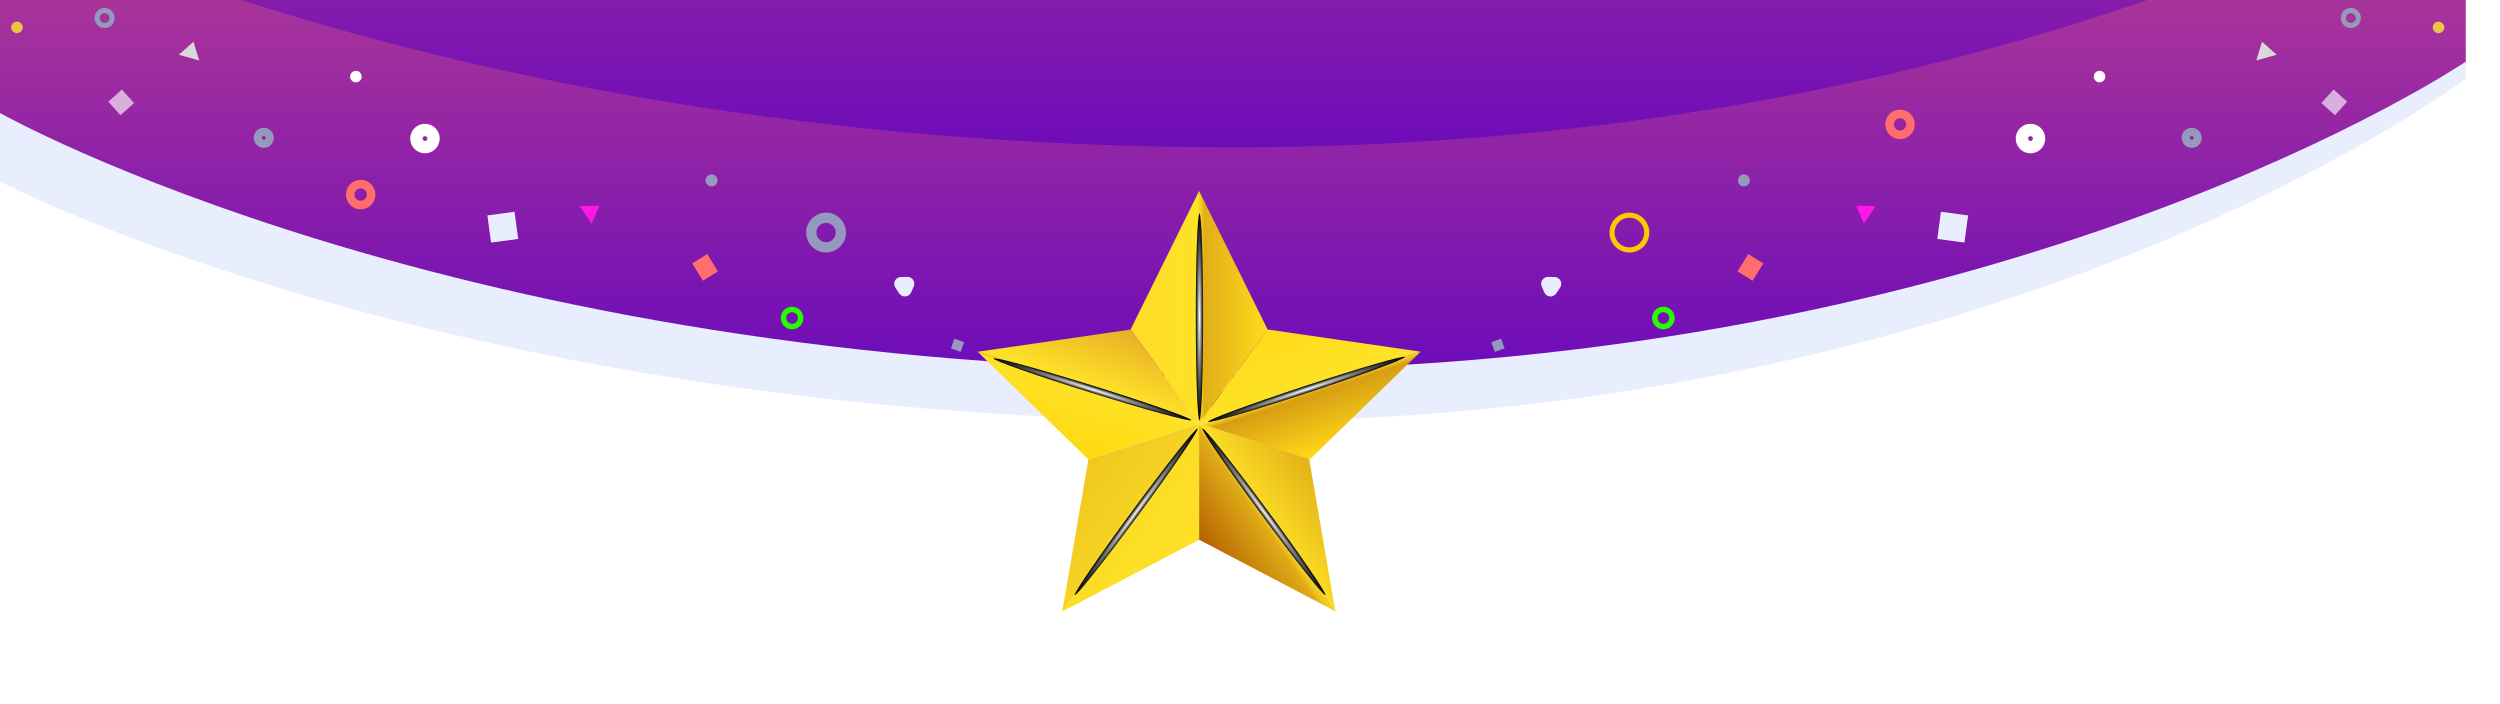 <svg width="1460" height="411" viewBox="0 0 1460 411" fill="none" xmlns="http://www.w3.org/2000/svg">
<path d="M0 -302H1440V46C1440 46 1174.5 246 720 246C265.5 246 0 106 0 106V-302Z" fill="#E8EEFE"/>
<path d="M0 -2H1440V36C1440 36 1174.5 216 720 216C265.5 216 0 66 0 66V-2Z" fill="url(#paint0_linear_321_1746)"/>
<path d="M-18 -442H1460V-94C1460 -94 1187.49 86 721 86C254.506 86 -18 -64 -18 -64V-442Z" fill="url(#paint1_linear_321_1746)"/>
<circle cx="248.181" cy="80.916" r="5" transform="rotate(15.732 248.181 80.916)" stroke="white" stroke-width="7.23"/>
<path d="M490.752 138.157C489.458 142.753 484.683 145.429 480.087 144.134C475.491 142.84 472.815 138.065 474.109 133.469C475.404 128.873 480.179 126.197 484.775 127.491C489.371 128.786 492.047 133.561 490.752 138.157Z" stroke="#9599BD" stroke-width="6"/>
<circle cx="210.628" cy="113.628" r="6.115" transform="rotate(15.732 210.628 113.628)" stroke="#FF6D6D" stroke-width="5"/>
<circle cx="462.576" cy="185.718" r="5" transform="rotate(15.732 462.576 185.718)" stroke="#24FF00" stroke-width="3.197"/>
<circle cx="154.04" cy="80.487" r="3.5" transform="rotate(15.732 154.04 80.487)" stroke="#9599BD" stroke-width="4.731"/>
<circle cx="61.096" cy="10.521" r="4.365" transform="rotate(15.732 61.096 10.521)" stroke="#9599BD" stroke-width="3"/>
<rect x="71.187" y="52.274" width="10.631" height="10.631" transform="rotate(48.19 71.187 52.274)" fill="white" fill-opacity="0.63"/>
<rect x="300.482" y="123.672" width="15.993" height="15.993" transform="rotate(82.291 300.482 123.672)" fill="#E8EEFE"/>
<rect x="557.382" y="197.767" width="6.044" height="6.044" transform="rotate(19.799 557.382 197.767)" fill="#9599BD"/>
<rect x="413" y="148.37" width="11.903" height="10.349" transform="rotate(58.135 413 148.37)" fill="#FF6D6D"/>
<path d="M112.989 24.377L116.339 35.318L104.421 31.961L112.989 24.377Z" fill="#D9D9D9"/>
<path d="M350.001 120.142L345.449 130.64L338.561 120.351L350.001 120.142Z" fill="#FF16E8"/>
<path d="M207.789 41.347C210.247 41.302 211.929 43.813 210.951 46.069V46.069C209.887 48.522 206.531 48.826 205.043 46.604V46.604C203.556 44.383 205.116 41.395 207.789 41.347V41.347Z" fill="white"/>
<path d="M9.836 12.627C12.294 12.582 13.975 15.094 12.997 17.349V17.349C11.934 19.802 8.577 20.106 7.09 17.884V17.884C5.603 15.663 7.163 12.676 9.836 12.627V12.627Z" fill="#FFEA31" fill-opacity="0.8"/>
<path d="M529.892 161.699C532.803 161.646 534.793 164.62 533.635 167.29L532.144 170.73C530.884 173.634 526.911 173.994 525.15 171.364L522.893 167.992C521.132 165.362 522.979 161.826 526.144 161.768L529.892 161.699Z" fill="#E8EEFE"/>
<path d="M412.381 103.81C413.488 101.5 416.614 101.107 418.258 103.073V103.073C420.045 105.211 418.759 108.479 415.994 108.826V108.826C413.229 109.173 411.176 106.323 412.381 103.81V103.81Z" fill="#9599BD"/>
<circle cx="8.615" cy="8.615" r="5" transform="matrix(-0.963 0.271 0.271 0.963 1191.77 70.288)" stroke="white" stroke-width="7.23"/>
<path d="M941.802 138.564C943.321 143.957 948.925 147.097 954.318 145.578C959.712 144.059 962.852 138.455 961.333 133.062C959.814 127.669 954.21 124.528 948.817 126.048C943.424 127.567 940.283 133.17 941.802 138.564Z" stroke="#FFC700" stroke-width="3"/>
<circle cx="8.615" cy="8.615" r="6.115" transform="matrix(-0.963 0.271 0.271 0.963 1115.58 62)" stroke="#FF6D6D" stroke-width="5"/>
<circle cx="6.599" cy="6.599" r="5" transform="matrix(-0.963 0.271 0.271 0.963 975.985 177.578)" stroke="#24FF00" stroke-width="3.197"/>
<circle cx="5.865" cy="5.865" r="3.5" transform="matrix(-0.963 0.271 0.271 0.963 1284.01 73.251)" stroke="#9599BD" stroke-width="4.731"/>
<circle cx="5.865" cy="5.865" r="4.365" transform="matrix(-0.963 0.271 0.271 0.963 1376.96 3.285)" stroke="#9599BD" stroke-width="3"/>
<rect width="10.631" height="10.631" transform="matrix(-0.667 0.745 0.745 0.667 1362.81 52.274)" fill="white" fill-opacity="0.63"/>
<rect width="15.993" height="15.993" transform="matrix(-0.134 0.991 0.991 0.134 1133.52 123.672)" fill="#E8EEFE"/>
<rect width="6.044" height="6.044" transform="matrix(-0.941 0.339 0.339 0.941 876.616 197.767)" fill="#9599BD"/>
<rect width="11.903" height="10.349" transform="matrix(-0.528 0.849 0.849 0.528 1021 148.37)" fill="#FF6D6D"/>
<path d="M1321.01 24.377L1317.66 35.318L1329.58 31.961L1321.01 24.377Z" fill="#D9D9D9"/>
<path d="M1084 120.142L1088.55 130.64L1095.44 120.351L1084 120.142Z" fill="#FF16E8"/>
<path d="M1226.21 41.347C1223.75 41.302 1222.07 43.813 1223.05 46.069V46.069C1224.11 48.522 1227.47 48.826 1228.95 46.604V46.604C1230.44 44.383 1228.88 41.395 1226.21 41.347V41.347Z" fill="white"/>
<path d="M1424.16 12.627C1421.7 12.582 1420.02 15.094 1421 17.349V17.349C1422.06 19.802 1425.42 20.106 1426.91 17.884V17.884C1428.4 15.663 1426.84 12.676 1424.16 12.627V12.627Z" fill="#FFEA31" fill-opacity="0.8"/>
<path d="M904.106 161.699C901.196 161.646 899.205 164.62 900.363 167.29L901.855 170.73C903.114 173.634 907.088 173.994 908.848 171.364L911.105 167.992C912.866 165.362 911.019 161.826 907.855 161.768L904.106 161.699Z" fill="#E8EEFE"/>
<path d="M1021.62 103.81C1020.51 101.5 1017.38 101.107 1015.74 103.073V103.073C1013.95 105.211 1015.24 108.479 1018 108.826V108.826C1020.77 109.173 1022.82 106.323 1021.62 103.81V103.81Z" fill="#9599BD"/>
<g filter="url(#filter0_d_321_1746)">
<path d="M649.751 209.356C649.751 207.983 650.143 206.914 650.928 206.148C651.732 205.383 652.841 205.001 654.253 205.001H659.491C662.414 205.001 664.621 205.57 666.112 206.708C667.603 207.845 668.349 209.542 668.349 211.798C668.349 213.898 667.721 215.536 666.465 216.713C665.229 217.89 663.562 218.478 661.463 218.478L665.936 222.922C666.289 223.275 666.465 223.677 666.465 224.128C666.465 224.599 666.259 225.011 665.847 225.364C665.416 225.698 664.994 225.864 664.582 225.864C664.013 225.864 663.493 225.609 663.022 225.099L656.666 218.596H653.665V224.128C653.665 224.678 653.478 225.109 653.106 225.423C652.733 225.737 652.262 225.894 651.693 225.894C651.105 225.894 650.634 225.737 650.281 225.423C649.928 225.109 649.751 224.678 649.751 224.128V209.356ZM659.374 215.565C660.668 215.565 661.679 215.438 662.404 215.183C663.13 214.927 663.64 214.535 663.935 214.005C664.249 213.456 664.405 212.72 664.405 211.798C664.405 210.464 663.994 209.503 663.17 208.915C662.365 208.326 661.1 208.032 659.374 208.032H654.93C654.538 208.032 654.224 208.159 653.988 208.414C653.773 208.669 653.665 209.023 653.665 209.474V215.565H659.374ZM676.07 225.6C674.579 225.6 673.421 225.207 672.597 224.423C671.773 223.638 671.361 222.539 671.361 221.127V209.356C671.361 207.983 671.754 206.914 672.538 206.148C673.343 205.383 674.451 205.001 675.864 205.001H685.015C685.604 205.001 686.055 205.138 686.369 205.413C686.683 205.668 686.84 206.041 686.84 206.531C686.84 207.002 686.673 207.375 686.339 207.649C686.026 207.904 685.584 208.032 685.015 208.032H676.54C676.148 208.032 675.834 208.159 675.599 208.414C675.383 208.669 675.275 209.023 675.275 209.474V213.564H682.779C683.367 213.564 683.819 213.701 684.132 213.976C684.446 214.231 684.603 214.604 684.603 215.094C684.603 215.565 684.437 215.938 684.103 216.212C683.789 216.467 683.348 216.595 682.779 216.595H675.275V221.127C675.275 221.578 675.383 221.931 675.599 222.186C675.834 222.441 676.148 222.569 676.54 222.569H685.663C686.251 222.569 686.702 222.706 687.016 222.981C687.33 223.236 687.487 223.608 687.487 224.099C687.487 224.57 687.32 224.942 686.987 225.217C686.673 225.472 686.232 225.6 685.663 225.6H676.07ZM697.209 225.894C696.111 225.894 695.228 225.56 694.561 224.893C693.914 224.207 693.453 223.138 693.178 221.686L690.265 206.708C690.226 206.472 690.206 206.305 690.206 206.207C690.206 205.717 690.363 205.344 690.677 205.089C691.01 204.834 691.461 204.707 692.03 204.707C693.207 204.707 693.894 205.226 694.09 206.266L696.886 222.01C696.964 222.323 697.033 222.539 697.092 222.657C697.151 222.755 697.229 222.804 697.327 222.804C697.563 222.804 697.71 222.549 697.769 222.039L699.622 207.944C699.76 206.923 700.133 206.129 700.741 205.56C701.368 204.991 702.163 204.707 703.124 204.707C704.086 204.707 704.87 204.991 705.478 205.56C706.106 206.129 706.489 206.923 706.626 207.944L708.48 222.039C708.539 222.549 708.686 222.804 708.921 222.804C709.019 222.804 709.098 222.755 709.157 222.657C709.216 222.539 709.284 222.323 709.363 222.01L712.158 206.266C712.354 205.226 713.041 204.707 714.218 204.707C714.787 204.707 715.228 204.834 715.542 205.089C715.876 205.344 716.043 205.717 716.043 206.207C716.043 206.305 716.023 206.472 715.984 206.708L713.071 221.686C712.796 223.138 712.325 224.207 711.658 224.893C711.011 225.56 710.138 225.894 709.039 225.894C707.94 225.894 707.087 225.56 706.479 224.893C705.871 224.226 705.469 223.187 705.272 221.774L703.536 208.591C703.497 208.297 703.448 208.091 703.389 207.973C703.33 207.855 703.242 207.796 703.124 207.796C703.007 207.796 702.918 207.855 702.859 207.973C702.801 208.091 702.752 208.297 702.712 208.591L700.976 221.774C700.78 223.187 700.378 224.226 699.77 224.893C699.161 225.56 698.308 225.894 697.209 225.894ZM720.4 225.864C719.812 225.864 719.341 225.708 718.988 225.394C718.634 225.08 718.458 224.648 718.458 224.099V213.799C718.458 210.955 719.272 208.728 720.9 207.12C722.529 205.511 724.794 204.707 727.698 204.707C729.601 204.707 731.249 205.07 732.642 205.795C734.035 206.521 735.094 207.571 735.82 208.944C736.565 210.317 736.938 211.936 736.938 213.799V224.099C736.938 224.648 736.761 225.08 736.408 225.394C736.055 225.708 735.584 225.864 734.996 225.864C734.407 225.864 733.927 225.708 733.554 225.394C733.201 225.06 733.024 224.629 733.024 224.099V219.302H722.372V224.099C722.372 224.629 722.185 225.06 721.813 225.394C721.459 225.708 720.989 225.864 720.4 225.864ZM733.024 216.271V213.711C733.024 211.749 732.573 210.278 731.671 209.297C730.788 208.297 729.464 207.796 727.698 207.796C724.147 207.796 722.372 209.768 722.372 213.711V216.271H733.024ZM740.1 209.356C740.1 207.983 740.493 206.914 741.277 206.148C742.082 205.383 743.19 205.001 744.603 205.001H749.841C752.764 205.001 754.971 205.57 756.462 206.708C757.953 207.845 758.698 209.542 758.698 211.798C758.698 213.898 758.07 215.536 756.815 216.713C755.579 217.89 753.911 218.478 751.812 218.478L756.285 222.922C756.638 223.275 756.815 223.677 756.815 224.128C756.815 224.599 756.609 225.011 756.197 225.364C755.765 225.698 755.343 225.864 754.932 225.864C754.363 225.864 753.843 225.609 753.372 225.099L747.016 218.596H744.014V224.128C744.014 224.678 743.828 225.109 743.455 225.423C743.082 225.737 742.612 225.894 742.043 225.894C741.454 225.894 740.983 225.737 740.63 225.423C740.277 225.109 740.1 224.678 740.1 224.128V209.356ZM749.723 215.565C751.018 215.565 752.028 215.438 752.754 215.183C753.48 214.927 753.99 214.535 754.284 214.005C754.598 213.456 754.755 212.72 754.755 211.798C754.755 210.464 754.343 209.503 753.519 208.915C752.715 208.326 751.449 208.032 749.723 208.032H745.28C744.887 208.032 744.573 208.159 744.338 208.414C744.122 208.669 744.014 209.023 744.014 209.474V215.565H749.723ZM766.419 225.6C764.928 225.6 763.771 225.207 762.947 224.423C762.123 223.638 761.711 222.539 761.711 221.127V209.356C761.711 207.983 762.103 206.914 762.888 206.148C763.692 205.383 764.801 205.001 766.213 205.001H770.333C772.589 205.001 774.541 205.413 776.189 206.237C777.837 207.061 779.092 208.248 779.955 209.797C780.838 211.347 781.28 213.191 781.28 215.33C781.28 217.468 780.838 219.312 779.955 220.862C779.092 222.392 777.837 223.569 776.189 224.393C774.56 225.197 772.608 225.6 770.333 225.6H766.419ZM770.039 222.569C772.491 222.569 774.315 221.98 775.512 220.803C776.709 219.606 777.307 217.782 777.307 215.33C777.307 212.877 776.699 211.053 775.482 209.856C774.286 208.64 772.471 208.032 770.039 208.032H766.89C766.497 208.032 766.184 208.159 765.948 208.414C765.732 208.669 765.624 209.023 765.624 209.474V221.127C765.624 221.578 765.732 221.931 765.948 222.186C766.184 222.441 766.497 222.569 766.89 222.569H770.039Z" fill="black"/>
<path d="M829.635 193.609L740.239 180.646L700.261 235.564L829.635 193.609Z" fill="url(#paint2_linear_321_1746)"/>
<path d="M829.635 193.61L700.26 235.564L764.948 256.54L829.635 193.61Z" fill="url(#paint3_linear_321_1746)"/>
<path d="M700.261 235.564V99.804L660.282 180.647L700.261 235.564Z" fill="url(#paint4_linear_321_1746)"/>
<path d="M700.3 99.804L700.261 99.878V235.564L700.28 235.587L740.278 180.647L700.3 99.804Z" fill="url(#paint5_linear_321_1746)"/>
<path d="M779.819 345.153L764.549 256.301L699.862 235.325L779.819 345.153Z" fill="url(#paint6_linear_321_1746)"/>
<path d="M570.935 193.642L660.331 180.679L700.31 235.593L570.935 193.642Z" fill="url(#paint7_linear_321_1746)"/>
<path d="M570.935 193.643L700.31 235.594L635.623 256.569L570.935 193.643Z" fill="url(#paint8_linear_321_1746)"/>
<path d="M620.352 345.427L635.623 256.568L700.31 235.593L620.352 345.427Z" fill="url(#paint9_linear_321_1746)"/>
<path d="M700.261 235.564V303.441L780.218 345.393L700.261 235.564Z" fill="url(#paint10_linear_321_1746)"/>
<path d="M620.324 345.265L620.302 345.391L620.337 345.375L620.324 345.265Z" fill="url(#paint11_linear_321_1746)"/>
<path d="M620.361 345.362L700.259 303.44V235.615L620.361 345.362Z" fill="url(#paint12_linear_321_1746)"/>
<path style="mix-blend-mode:color-dodge" d="M702.614 173.287C702.614 206.628 701.66 233.657 700.482 233.657C699.304 233.657 698.35 206.631 698.35 173.287C698.35 139.943 699.304 112.916 700.482 112.916C701.66 112.916 702.614 139.943 702.614 173.287Z" fill="url(#paint13_radial_321_1746)"/>
<path style="mix-blend-mode:color-dodge" d="M763.652 217.622C731.924 228.068 705.907 235.629 705.54 234.512C705.169 233.398 730.59 224.024 762.318 213.582C794.046 203.139 820.063 195.578 820.434 196.692C820.802 197.806 795.384 207.176 763.656 217.622H763.652Z" fill="url(#paint14_radial_321_1746)"/>
<path style="mix-blend-mode:color-dodge" d="M736.412 288.358C716.605 261.506 701.318 239.179 702.265 238.481C703.212 237.783 720.038 258.986 739.845 285.837C759.652 312.688 774.939 335.018 773.992 335.717C773.045 336.412 756.222 315.212 736.412 288.361V288.358Z" fill="url(#paint15_radial_321_1746)"/>
<path style="mix-blend-mode:color-dodge" d="M665.281 288.358C685.088 261.506 700.374 239.179 699.427 238.481C698.48 237.783 681.654 258.986 661.847 285.837C642.04 312.688 626.754 335.018 627.701 335.717C628.648 336.412 645.471 315.212 665.281 288.361V288.358Z" fill="url(#paint16_radial_321_1746)"/>
<path style="mix-blend-mode:color-dodge" d="M637.348 217.632C669.235 227.581 695.366 234.736 695.717 233.615C696.069 232.495 670.505 223.521 638.617 213.572C606.729 203.623 580.595 196.468 580.244 197.592C579.892 198.712 605.456 207.687 637.344 217.635L637.348 217.632Z" fill="url(#paint17_radial_321_1746)"/>
</g>
<defs>
<filter id="filter0_d_321_1746" x="492.573" y="17.344" width="415.518" height="434.525" filterUnits="userSpaceOnUse" color-interpolation-filters="sRGB">
<feFlood flood-opacity="0" result="BackgroundImageFix"/>
<feColorMatrix in="SourceAlpha" type="matrix" values="0 0 0 0 0 0 0 0 0 0 0 0 0 0 0 0 0 0 127 0" result="hardAlpha"/>
<feOffset dy="11.771"/>
<feGaussianBlur stdDeviation="14.713"/>
<feComposite in2="hardAlpha" operator="out"/>
<feColorMatrix type="matrix" values="0 0 0 0 0.584 0 0 0 0 0.6 0 0 0 0 0.742 0 0 0 0.7 0"/>
<feBlend mode="normal" in2="BackgroundImageFix" result="effect1_dropShadow_321_1746"/>
<feBlend mode="normal" in="SourceGraphic" in2="effect1_dropShadow_321_1746" result="shape"/>
</filter>
<linearGradient id="paint0_linear_321_1746" x1="720" y1="-312" x2="720" y2="216" gradientUnits="userSpaceOnUse">
<stop stop-color="#FF6D6D"/>
<stop offset="1" stop-color="#6D0CB9"/>
</linearGradient>
<linearGradient id="paint1_linear_321_1746" x1="721" y1="-442" x2="721" y2="86" gradientUnits="userSpaceOnUse">
<stop stop-color="#FF6D6D"/>
<stop offset="1" stop-color="#6D0CB9"/>
</linearGradient>
<linearGradient id="paint2_linear_321_1746" x1="750.257" y1="176.772" x2="764.848" y2="214.481" gradientUnits="userSpaceOnUse">
<stop stop-color="#FFDA19"/>
<stop offset="1" stop-color="#FEE227"/>
</linearGradient>
<linearGradient id="paint3_linear_321_1746" x1="777.647" y1="252.279" x2="765.068" y2="214.791" gradientUnits="userSpaceOnUse">
<stop stop-color="#FFDA1A"/>
<stop offset="0.9" stop-color="#D79E13"/>
<stop offset="1" stop-color="#FEE227"/>
</linearGradient>
<linearGradient id="paint4_linear_321_1746" x1="660.282" y1="167.684" x2="700.261" y2="167.684" gradientUnits="userSpaceOnUse">
<stop stop-color="#FFDD29"/>
<stop offset="1" stop-color="#FEE227"/>
</linearGradient>
<linearGradient id="paint5_linear_321_1746" x1="740.278" y1="167.697" x2="700.095" y2="167.697" gradientUnits="userSpaceOnUse">
<stop stop-color="#FFDB1E"/>
<stop offset="0.92" stop-color="#E1AE18"/>
<stop offset="1" stop-color="#FEE227"/>
</linearGradient>
<linearGradient id="paint6_linear_321_1746" x1="772.35" y1="267.315" x2="739.663" y2="290.457" gradientUnits="userSpaceOnUse">
<stop stop-color="#E2B018"/>
<stop offset="0.93" stop-color="#F9D924"/>
<stop offset="1" stop-color="#FEE227"/>
</linearGradient>
<linearGradient id="paint7_linear_321_1746" x1="648.82" y1="176.691" x2="636.007" y2="213.666" gradientUnits="userSpaceOnUse">
<stop stop-color="#E8AE27"/>
<stop offset="1" stop-color="#FEE227"/>
</linearGradient>
<linearGradient id="paint8_linear_321_1746" x1="623.496" y1="252.727" x2="635.617" y2="214.481" gradientUnits="userSpaceOnUse">
<stop stop-color="#FFD90F"/>
<stop offset="1" stop-color="#FEE227"/>
</linearGradient>
<linearGradient id="paint9_linear_321_1746" x1="627.922" y1="267.258" x2="660.514" y2="290.734" gradientUnits="userSpaceOnUse">
<stop stop-color="#EFC81F"/>
<stop offset="1" stop-color="#F5D323"/>
</linearGradient>
<linearGradient id="paint10_linear_321_1746" x1="707.154" y1="313.367" x2="739.439" y2="290.944" gradientUnits="userSpaceOnUse">
<stop stop-color="#B56101"/>
<stop offset="0.91" stop-color="#DFAB17"/>
<stop offset="1" stop-color="#F2CD21"/>
</linearGradient>
<linearGradient id="paint11_linear_321_1746" x1="652.835" y1="368.891" x2="620.385" y2="345.273" gradientUnits="userSpaceOnUse">
<stop stop-color="#B56101"/>
<stop offset="0.9" stop-color="#D79E13"/>
<stop offset="1" stop-color="#FEE227"/>
</linearGradient>
<linearGradient id="paint12_linear_321_1746" x1="692.637" y1="313.915" x2="660.342" y2="290.416" gradientUnits="userSpaceOnUse">
<stop stop-color="#FEE127"/>
<stop offset="0.9" stop-color="#FBDD25"/>
<stop offset="1" stop-color="#FEE227"/>
</linearGradient>
<radialGradient id="paint13_radial_321_1746" cx="0" cy="0" r="1" gradientUnits="userSpaceOnUse" gradientTransform="translate(700.482 173.071) scale(2.132 60.334)">
<stop stop-color="white"/>
<stop offset="0.5" stop-color="#797979"/>
<stop offset="0.84" stop-color="#222222"/>
<stop offset="1"/>
</radialGradient>
<radialGradient id="paint14_radial_321_1746" cx="0" cy="0" r="1" gradientUnits="userSpaceOnUse" gradientTransform="translate(763.182 215.619) rotate(71.696) scale(2.128 60.43)">
<stop stop-color="white"/>
<stop offset="0.5" stop-color="#797979"/>
<stop offset="0.84" stop-color="#222222"/>
<stop offset="1"/>
</radialGradient>
<radialGradient id="paint15_radial_321_1746" cx="0" cy="0" r="1" gradientUnits="userSpaceOnUse" gradientTransform="translate(738.183 287.287) rotate(143.685) scale(2.13 60.376)">
<stop stop-color="white"/>
<stop offset="0.5" stop-color="#797979"/>
<stop offset="0.84" stop-color="#222222"/>
<stop offset="1"/>
</radialGradient>
<radialGradient id="paint16_radial_321_1746" cx="0" cy="0" r="1" gradientUnits="userSpaceOnUse" gradientTransform="translate(663.525 287.313) rotate(36.315) scale(2.13 60.376)">
<stop stop-color="white"/>
<stop offset="0.5" stop-color="#797979"/>
<stop offset="0.84" stop-color="#222222"/>
<stop offset="1"/>
</radialGradient>
<radialGradient id="paint17_radial_321_1746" cx="0" cy="0" r="1" gradientUnits="userSpaceOnUse" gradientTransform="translate(637.759 215.617) rotate(107.403) scale(2.128 60.444)">
<stop stop-color="white"/>
<stop offset="0.5" stop-color="#797979"/>
<stop offset="0.84" stop-color="#222222"/>
<stop offset="1"/>
</radialGradient>
</defs>
</svg>
